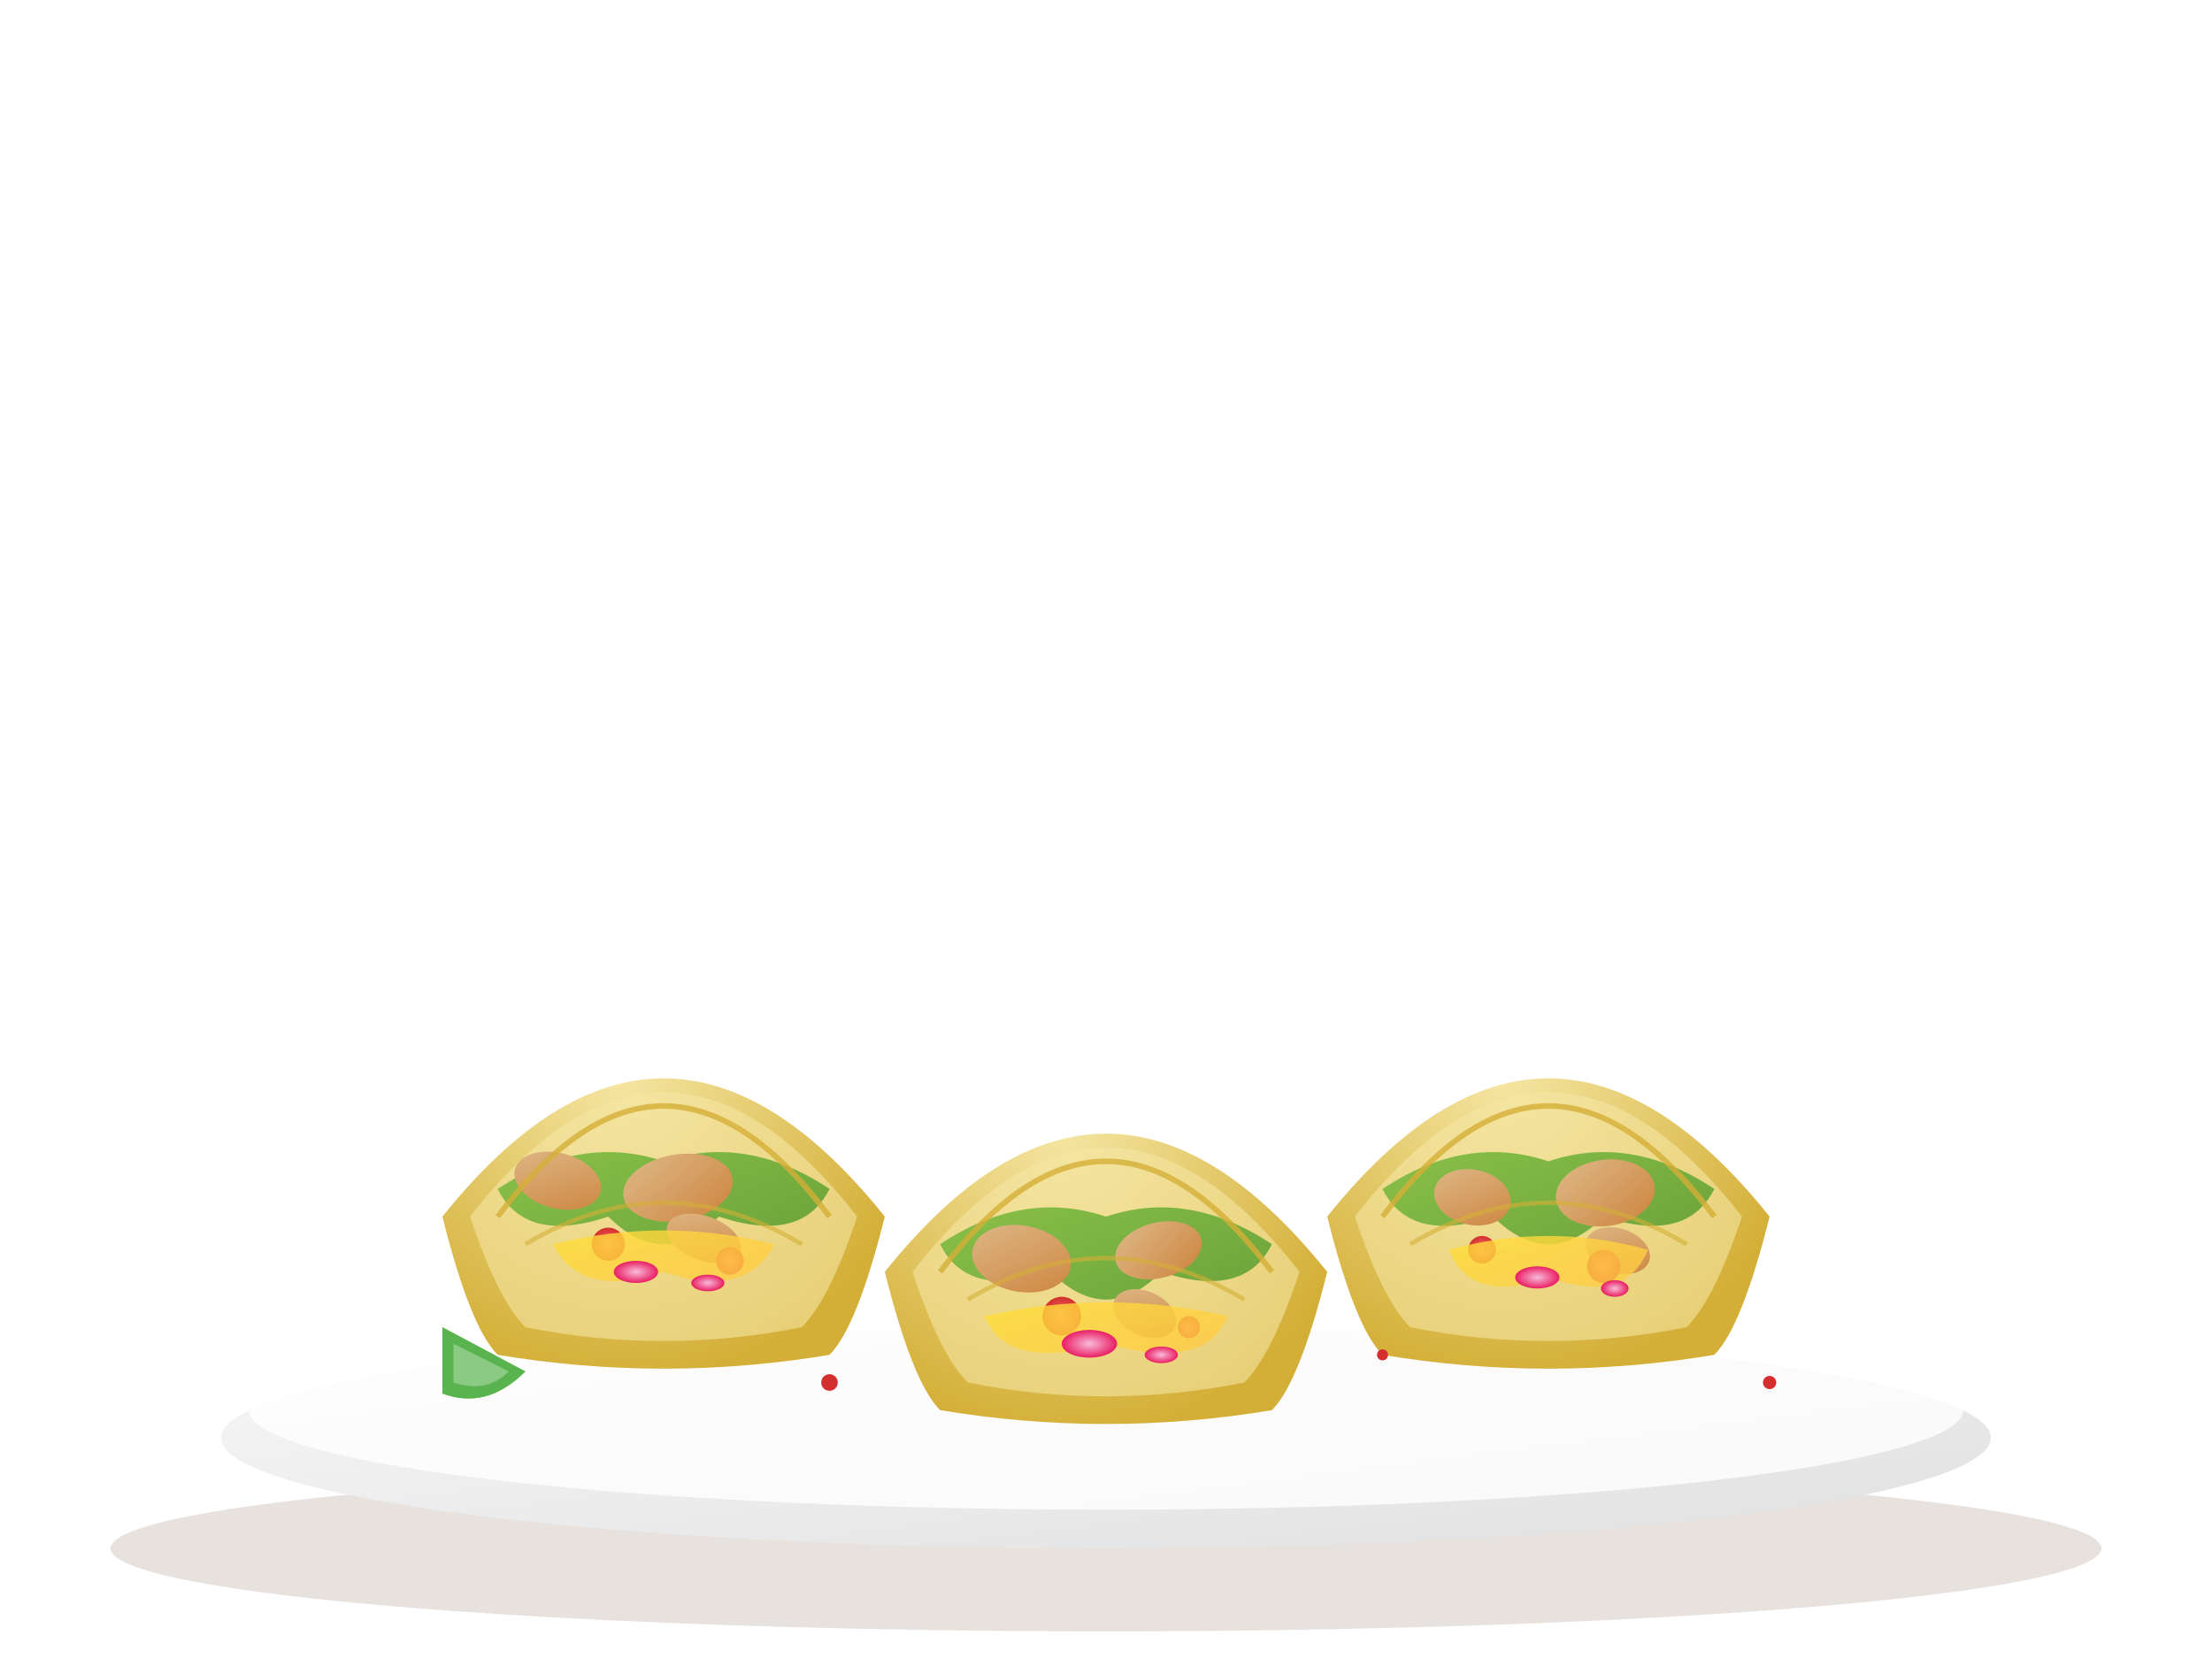 <svg viewBox="0 0 400 300" xmlns="http://www.w3.org/2000/svg">
  <defs>
    <radialGradient id="shellGradient" cx="40%" cy="30%" r="70%">
      <stop offset="0%" style="stop-color:#F5E6A3;stop-opacity:1" />
      <stop offset="100%" style="stop-color:#D4AF37;stop-opacity:1" />
    </radialGradient>
    <linearGradient id="chickenGradient" x1="0%" y1="0%" x2="100%" y2="100%">
      <stop offset="0%" style="stop-color:#DEB887;stop-opacity:1" />
      <stop offset="100%" style="stop-color:#CD853F;stop-opacity:1" />
    </linearGradient>
    <linearGradient id="lettuceGradient" x1="0%" y1="0%" x2="100%" y2="100%">
      <stop offset="0%" style="stop-color:#8BC34A;stop-opacity:1" />
      <stop offset="100%" style="stop-color:#689F38;stop-opacity:1" />
    </linearGradient>
    <radialGradient id="tomatoGradient" cx="50%" cy="50%" r="50%">
      <stop offset="0%" style="stop-color:#FF6B6B;stop-opacity:1" />
      <stop offset="100%" style="stop-color:#D32F2F;stop-opacity:1" />
    </radialGradient>
    <linearGradient id="cheeseGradient" x1="0%" y1="0%" x2="100%" y2="100%">
      <stop offset="0%" style="stop-color:#FFE135;stop-opacity:1" />
      <stop offset="100%" style="stop-color:#FFC649;stop-opacity:1" />
    </linearGradient>
    <radialGradient id="onionGradient" cx="50%" cy="50%" r="50%">
      <stop offset="0%" style="stop-color:#F8BBD9;stop-opacity:1" />
      <stop offset="100%" style="stop-color:#E91E63;stop-opacity:1" />
    </radialGradient>
    <linearGradient id="plateGradient" x1="0%" y1="0%" x2="100%" y2="100%">
      <stop offset="0%" style="stop-color:#F8F8F8;stop-opacity:1" />
      <stop offset="100%" style="stop-color:#E0E0E0;stop-opacity:1" />
    </linearGradient>
    <filter id="shadow" x="-50%" y="-50%" width="200%" height="200%">
      <feDropShadow dx="6" dy="10" stdDeviation="5" flood-color="#000000" flood-opacity="0.3"/>
    </filter>
    <filter id="crispTexture" x="0%" y="0%" width="100%" height="100%">
      <feTurbulence baseFrequency="0.03" numOctaves="2" result="noise"/>
      <feColorMatrix in="noise" type="saturate" values="0"/>
      <feComponentTransfer>
        <feFuncA type="discrete" tableValues="0.2 0.3 0.4"/>
      </feComponentTransfer>
      <feComposite operator="multiply" in2="SourceGraphic"/>
    </filter>
  </defs>
  
  <!-- Wooden table surface -->
  <ellipse cx="200" cy="280" rx="180" ry="15" fill="#8D6E63" opacity="0.2"/>
  
  <!-- Serving plate -->
  <ellipse cx="200" cy="260" rx="160" ry="20" fill="url(#plateGradient)" filter="url(#shadow)"/>
  <ellipse cx="200" cy="255" rx="155" ry="18" fill="#FFF" opacity="0.8"/>
  
  <!-- Tacos arrangement -->
  <g filter="url(#shadow)">
    <!-- Taco 1 -->
    <g transform="translate(120,200)">
      <!-- Taco shell -->
      <path d="M -40 20 Q 0 -30 40 20 Q 35 40 30 45 Q 0 50 -30 45 Q -35 40 -40 20 Z" fill="url(#shellGradient)" filter="url(#crispTexture)"/>
      <path d="M -35 20 Q 0 -25 35 20 Q 30 35 25 40 Q 0 45 -25 40 Q -30 35 -35 20 Z" fill="#F5E6A3" opacity="0.6"/>
      
      <!-- Fillings -->
      <!-- Lettuce -->
      <path d="M -30 15 Q -15 5 0 10 Q 15 5 30 15 Q 25 25 10 20 Q 0 30 -10 20 Q -25 25 -30 15 Z" fill="url(#lettuceGradient)"/>
      
      <!-- Chicken pieces -->
      <ellipse cx="-15" cy="18" rx="8" ry="5" fill="url(#chickenGradient)" transform="rotate(15)"/>
      <ellipse cx="0" cy="15" rx="10" ry="6" fill="url(#chickenGradient)" transform="rotate(-10)"/>
      <ellipse cx="15" cy="20" rx="7" ry="4" fill="url(#chickenGradient)" transform="rotate(20)"/>
      
      <!-- Tomato pieces -->
      <circle cx="-10" cy="25" r="3" fill="url(#tomatoGradient)"/>
      <circle cx="12" cy="28" r="2.5" fill="url(#tomatoGradient)"/>
      
      <!-- Cheese -->
      <path d="M -20 25 Q 0 20 20 25 Q 15 35 0 30 Q -15 35 -20 25 Z" fill="url(#cheeseGradient)" opacity="0.8"/>
      
      <!-- Red onion -->
      <ellipse cx="-5" cy="30" rx="4" ry="2" fill="url(#onionGradient)"/>
      <ellipse cx="8" cy="32" rx="3" ry="1.5" fill="url(#onionGradient)"/>
      
      <!-- Shell texture lines -->
      <path d="M -30 20 Q 0 -20 30 20" stroke="#D4AF37" stroke-width="1" fill="none" opacity="0.8"/>
      <path d="M -25 25 Q 0 10 25 25" stroke="#D4AF37" stroke-width="0.8" fill="none" opacity="0.6"/>
    </g>
    
    <!-- Taco 2 (center, slightly forward) -->
    <g transform="translate(200,210)">
      <path d="M -40 20 Q 0 -30 40 20 Q 35 40 30 45 Q 0 50 -30 45 Q -35 40 -40 20 Z" fill="url(#shellGradient)" filter="url(#crispTexture)"/>
      <path d="M -35 20 Q 0 -25 35 20 Q 30 35 25 40 Q 0 45 -25 40 Q -30 35 -35 20 Z" fill="#F5E6A3" opacity="0.6"/>
      
      <path d="M -30 15 Q -15 5 0 10 Q 15 5 30 15 Q 25 25 10 20 Q 0 30 -10 20 Q -25 25 -30 15 Z" fill="url(#lettuceGradient)"/>
      
      <ellipse cx="-12" cy="20" rx="9" ry="6" fill="url(#chickenGradient)" transform="rotate(10)"/>
      <ellipse cx="5" cy="18" rx="8" ry="5" fill="url(#chickenGradient)" transform="rotate(-15)"/>
      <ellipse cx="18" cy="22" rx="6" ry="4" fill="url(#chickenGradient)" transform="rotate(25)"/>
      
      <circle cx="-8" cy="28" r="3.5" fill="url(#tomatoGradient)"/>
      <circle cx="15" cy="30" r="2" fill="url(#tomatoGradient)"/>
      
      <path d="M -22 28 Q 0 23 22 28 Q 18 38 0 33 Q -18 38 -22 28 Z" fill="url(#cheeseGradient)" opacity="0.8"/>
      
      <ellipse cx="-3" cy="33" rx="5" ry="2.5" fill="url(#onionGradient)"/>
      <ellipse cx="10" cy="35" rx="3" ry="1.5" fill="url(#onionGradient)"/>
      
      <path d="M -30 20 Q 0 -20 30 20" stroke="#D4AF37" stroke-width="1" fill="none" opacity="0.8"/>
      <path d="M -25 25 Q 0 10 25 25" stroke="#D4AF37" stroke-width="0.8" fill="none" opacity="0.6"/>
    </g>
    
    <!-- Taco 3 -->
    <g transform="translate(280,200)">
      <path d="M -40 20 Q 0 -30 40 20 Q 35 40 30 45 Q 0 50 -30 45 Q -35 40 -40 20 Z" fill="url(#shellGradient)" filter="url(#crispTexture)"/>
      <path d="M -35 20 Q 0 -25 35 20 Q 30 35 25 40 Q 0 45 -25 40 Q -30 35 -35 20 Z" fill="#F5E6A3" opacity="0.6"/>
      
      <path d="M -30 15 Q -15 5 0 10 Q 15 5 30 15 Q 25 25 10 20 Q 0 30 -10 20 Q -25 25 -30 15 Z" fill="url(#lettuceGradient)"/>
      
      <ellipse cx="-10" cy="19" rx="7" ry="5" fill="url(#chickenGradient)" transform="rotate(12)"/>
      <ellipse cx="8" cy="17" rx="9" ry="6" fill="url(#chickenGradient)" transform="rotate(-8)"/>
      <ellipse cx="20" cy="21" rx="6" ry="4" fill="url(#chickenGradient)" transform="rotate(18)"/>
      
      <circle cx="-12" cy="26" r="2.5" fill="url(#tomatoGradient)"/>
      <circle cx="10" cy="29" r="3" fill="url(#tomatoGradient)"/>
      
      <path d="M -18 26 Q 0 21 18 26 Q 14 36 0 31 Q -14 36 -18 26 Z" fill="url(#cheeseGradient)" opacity="0.8"/>
      
      <ellipse cx="-2" cy="31" rx="4" ry="2" fill="url(#onionGradient)"/>
      <ellipse cx="12" cy="33" rx="2.5" ry="1.5" fill="url(#onionGradient)"/>
      
      <path d="M -30 20 Q 0 -20 30 20" stroke="#D4AF37" stroke-width="1" fill="none" opacity="0.8"/>
      <path d="M -25 25 Q 0 10 25 25" stroke="#D4AF37" stroke-width="0.8" fill="none" opacity="0.6"/>
    </g>
  </g>
  
  <!-- Garnish -->
  <!-- Lime wedge -->
  <g transform="translate(80,240)">
    <path d="M 0 0 L 15 8 Q 8 15 0 12 Z" fill="#8BC34A"/>
    <path d="M 0 0 L 15 8 Q 8 15 0 12 Z" fill="#4CAF50" opacity="0.8"/>
    <path d="M 2 3 L 12 8 Q 8 12 2 10 Z" fill="#FFF" opacity="0.3"/>
  </g>
  
  <!-- Hot sauce drops -->
  <circle cx="150" cy="250" r="1.5" fill="#D32F2F"/>
  <circle cx="250" cy="245" r="1" fill="#D32F2F"/>
  <circle cx="320" cy="250" r="1.2" fill="#D32F2F"/>
  
  <!-- Steam effect -->
  <g opacity="0.4">
    <path d="M 120 150 Q 125 140 120 130 Q 115 120 120 110" stroke="#FFF" stroke-width="1.5" fill="none"/>
    <path d="M 200 140 Q 205 130 200 120 Q 195 110 200 100" stroke="#FFF" stroke-width="2" fill="none"/>
    <path d="M 280 150 Q 285 140 280 130 Q 275 120 280 110" stroke="#FFF" stroke-width="1.5" fill="none"/>
  </g>
</svg>
